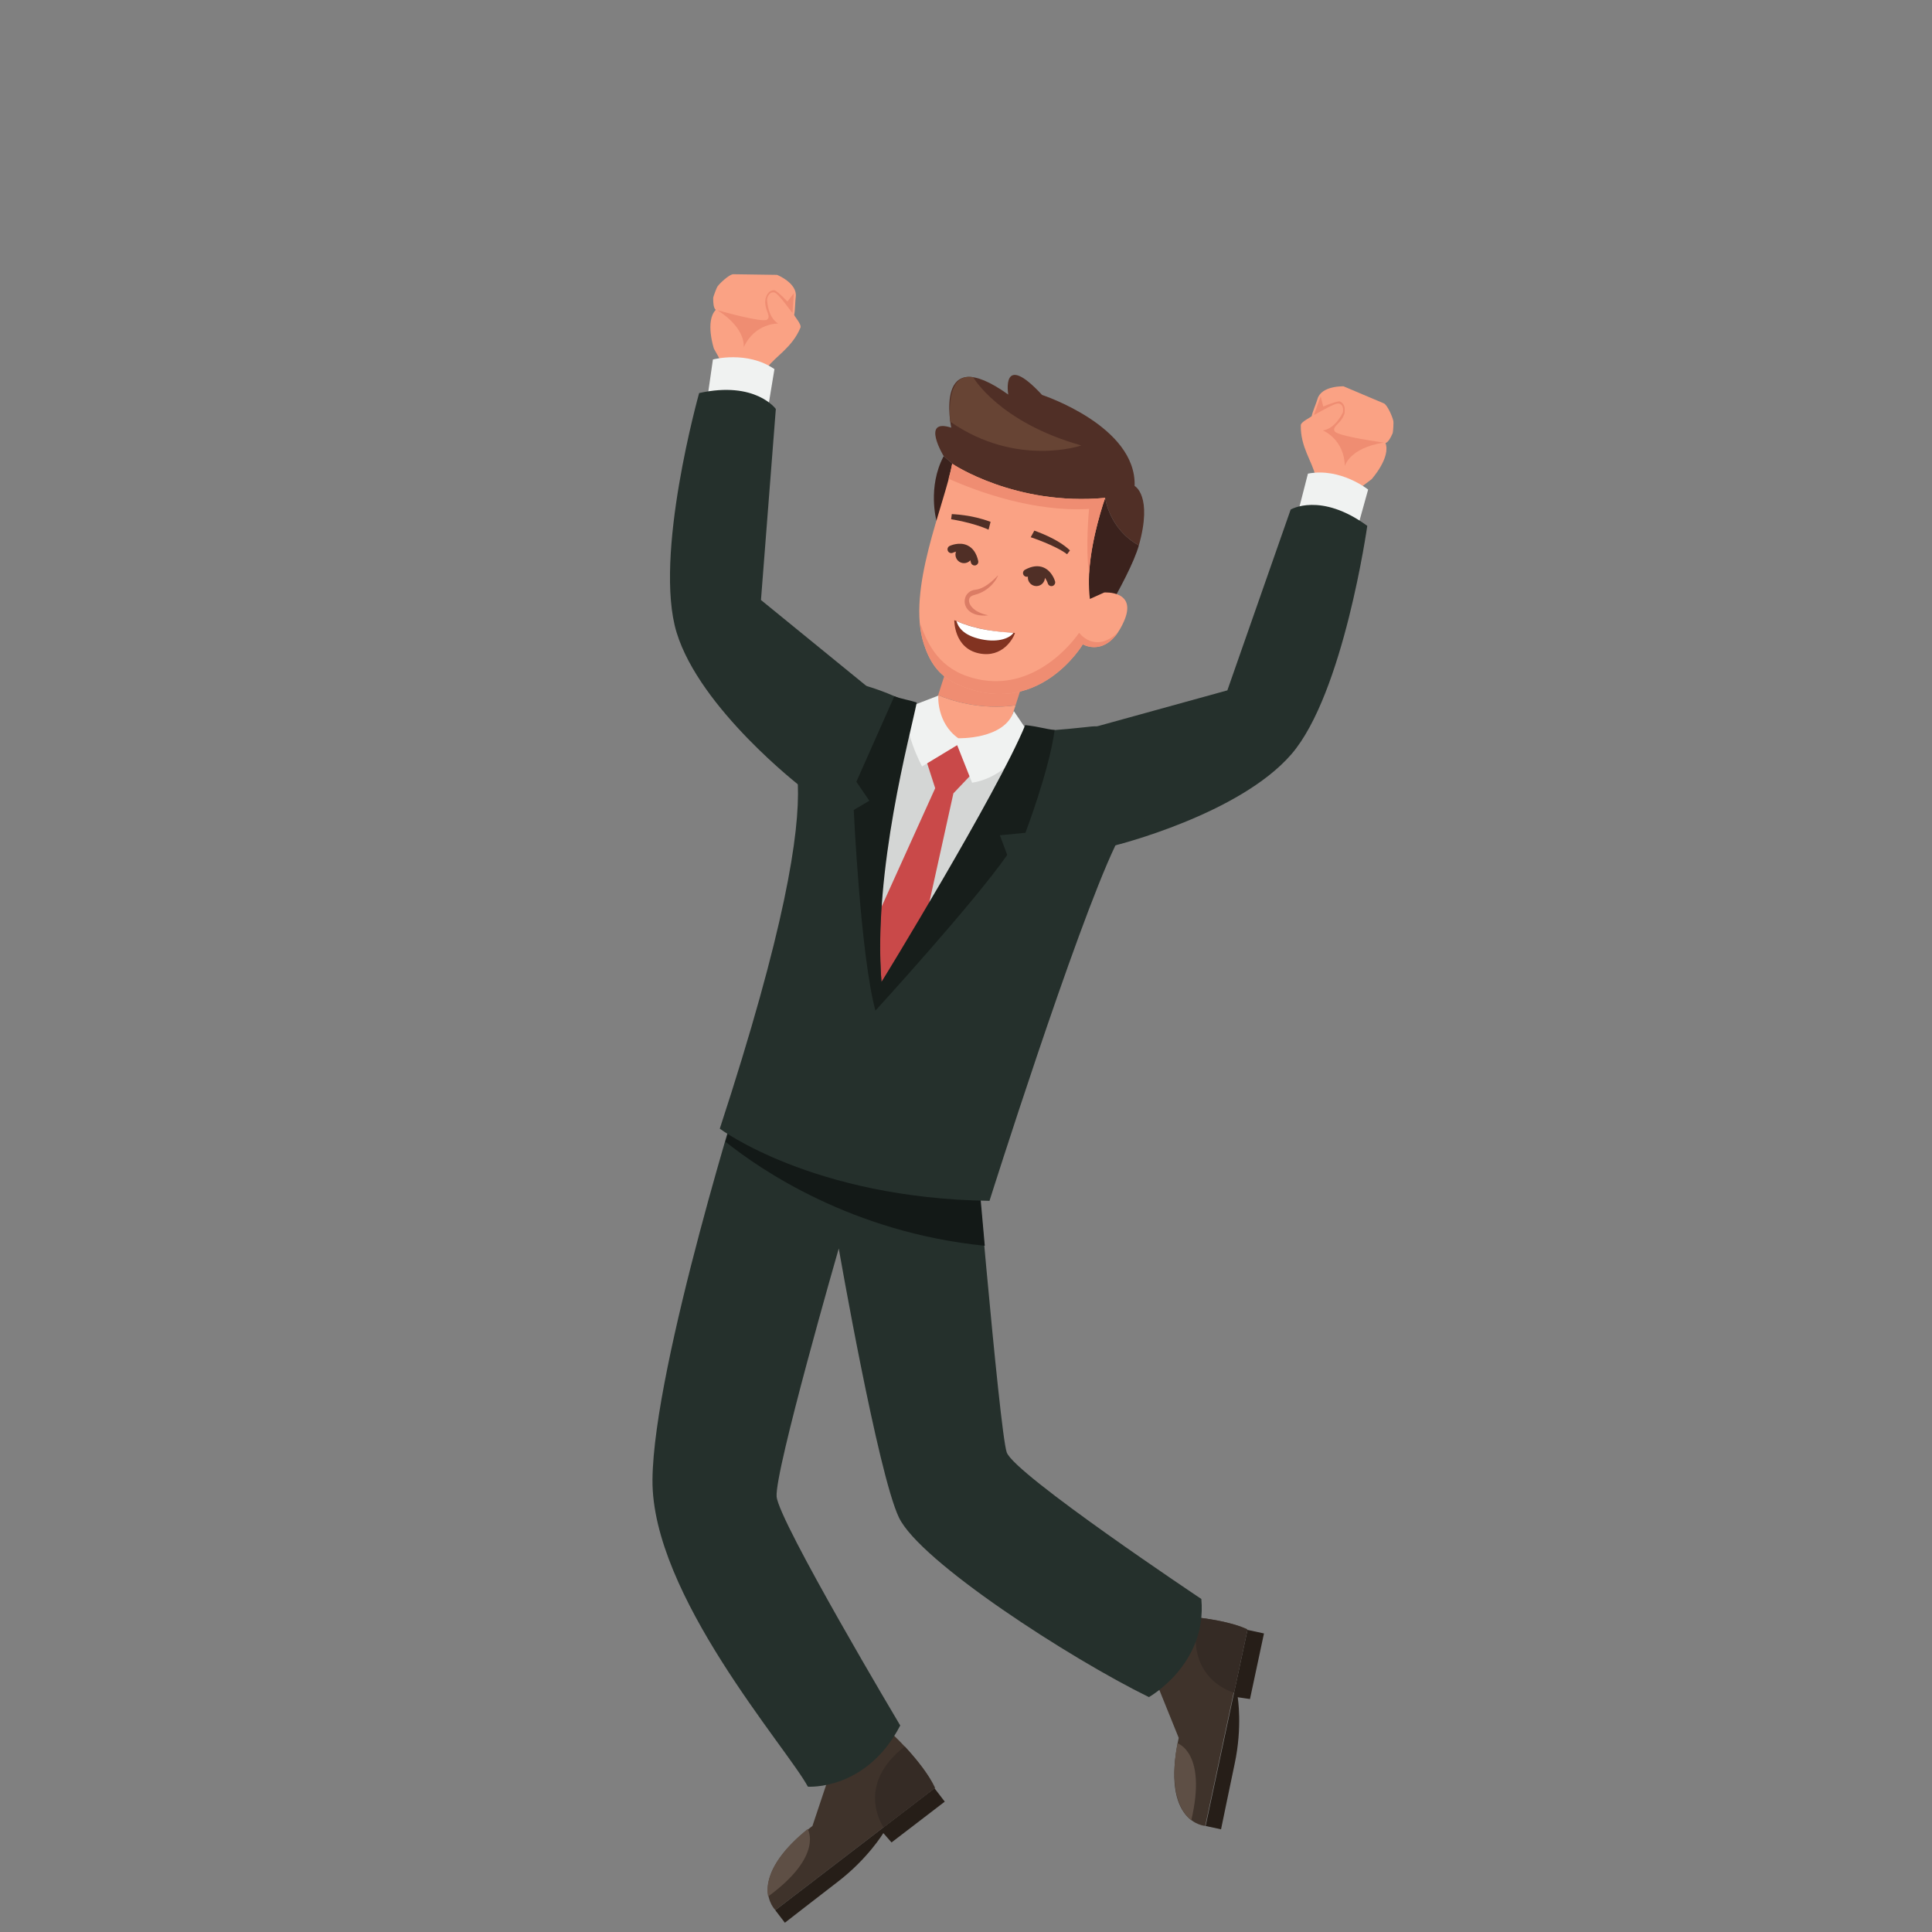 <svg width="450" height="450" xmlns="http://www.w3.org/2000/svg">
 

 <rect width="100%" height="100%" fill="#808080" stroke="none"/>
 

 <style type="text/css">.st0{fill:#FAA284;}
	.st1{fill:#EF8D72;}
	.st2{fill:#F0F2F1;}
	.st3{fill:#25302C;}
	.st4{fill:#3F332B;}
	.st5{fill:#261E18;}
	.st6{fill:#5E4F45;}
	.st7{fill:#352B25;}
	.st8{fill:#131917;}
	.st9{fill:#D4D6D5;}
	.st10{fill:#C94949;}
	.st11{fill:#171E1B;}
	.st12{fill:#3B221D;}
	.st13{fill:#502F26;}
	.st14{fill:#674434;}
	.st15{fill:#DB7C65;}
	.st16{fill:#823321;}
	.st17{fill:#FFFFFF;}


			#arm1_1_ {
	animation: arm1 5s linear infinite;
  animation-direction: initial;
  transform-origin: 10% 80%;
  transform-box: fill-box;
}
@keyframes arm1 {
	0%{transform: rotateZ(0deg)}
	20%{transform: rotateZ(0deg)}
	25%{transform: rotateZ(3deg)}
   30%{transform: rotateZ(0deg)}
   60%{transform: rotateZ(0deg)}
	65%{transform: rotateZ(3deg)}
   70%{transform: rotateZ(0deg)}
100%{transform: rotateZ(0deg)}
}
#arm2_1_ {
	animation: arm2 5s linear infinite;
  animation-direction:  initial;
  transform-origin: 70% 90%;
  transform-box: fill-box;
}
@keyframes arm2 {
	0%{transform: rotateZ(0deg)}
	20%{transform: rotateZ(0deg)}
	25%{transform: rotateZ(-3deg)}
    30%{transform: rotateZ(0deg)}
    60%{transform: rotateZ(0deg)}
	65%{transform: rotateZ(-3deg)}
70%{transform: rotateZ(0deg)}
}
#legs_1_ {
	animation: leg 5s linear infinite;
  animation-direction: initial;
  transform-origin: top;
  transform-box: fill-box;
}
@keyframes leg {
	0%{transform: rotateZ(0deg)}
	20%{transform: rotateZ(0deg)}
	25%{transform: rotateZ(-5deg)}
30%{transform: rotateZ(0deg)}
60%{transform: rotateZ(0deg)}
	65%{transform: rotateZ(-5deg)}
70%{transform: rotateZ(0deg)}
}
#body_1_ {
	animation: body 5s linear infinite;
  animation-direction: initial;
  transform-origin: top;
  transform-box: fill-box;
}
@keyframes body {
	0%{transform: translateY(0px)}
	20%{transform: translateY(0px)}
25%{transform: translateY(-60px)}
30%{transform:  translateY(0px)}
60%{transform:  translateY(0px)}
	65%{transform:  translateY(-60px)}
70%{transform:  translateY(0px)}
}
#eye1_1_ {
	animation: e1 5s linear infinite;
  animation-direction: initial;
  transform-origin: top 20%;
  transform-box: fill-box;
}

@keyframes e1 {
	0%{opacity: 1;}
	20%{opacity: 1;}
	21%{opacity:0;}
	28%{opacity: 0;}
	30%{opacity: 1;}

	60%{opacity:1;}
	61%{opacity:0;}
	68%{opacity: 0;}
	70%{opacity: 1;}
}
#eye2_1_ {
	animation: e2 5s linear infinite;
  animation-direction: initial;
  transform-origin: top 20%;
  transform-box: fill-box;
}

@keyframes e2 {
	0%{opacity: 0;}
	20%{opacity: 0;}
	21%{opacity:1;}
	28%{opacity: 1;}
	30%{opacity: 0;}

	60%{opacity:0;}
	61%{opacity:1;}
	68%{opacity: 1;}
	70%{opacity: 0;}
	100%{opacity: 0;}

}</style>
 <g>
  <title>Layer 1</title>
  <g id="body_1_">
   <g id="arm2_1_">
    <path id="svg_1" d="m166.284,81.21c0,0 -2.11,-6.41 0.43,-9.04c-0.52,-0.42 -0.61,-1.6 -0.6,-2.76c0,-0.3 0.81,-2.41 0.98,-2.65c0.66,-0.92 2.63,-2.69 3.58,-2.89l10.31,0.15c0.01,0 4.81,1.92 4.36,5.15c-0.14,0.98 -0.14,3.25 -0.36,4.13c-0.08,0.31 1.79,2.21 1.45,3.03c-1.92,4.63 -5.79,6.63 -7.85,9.41c-1.14,1.54 -2.3,3.07 -3.45,4.61l-5.5,-3.14l-3.35,-6z" class="st0"/>
    <path id="svg_2" d="m178.674,74.44c1.01,-0.82 -0.54,-2.14 -0.44,-4.22c0.01,-0.27 0.06,-0.49 0.06,-0.63l0,0c0,-0.08 0.04,-0.12 0.06,-0.17c0.61,-2.1 2.09,-1.81 2.09,-1.81c0.94,0.46 2.96,2.62 2.96,2.62l1.5,-1.93l-0.31,4.57c-0.05,0.19 -3.21,-4.56 -4.24,-4.75c-1.36,-0.25 -1.69,1.51 -1.69,1.54c0.03,0.95 0.31,4.27 2.57,5.7c0,0 -5.38,-0.16 -8.02,5.54c0,0 0.75,-4.27 -6.1,-8.65c0.01,0 10.55,3.02 11.56,2.19" class="st1"/>
    <path id="svg_3" d="m164.744,92.83l1.31,-9.1c0,0 7.99,-2.14 14.33,2.25l-1.53,9.26l-14.11,-2.41z" class="st2"/>
    <path id="svg_4" d="m201.824,159.79l-24.58,-20.04l3.46,-44.49c0,0 -4.72,-6.61 -17.86,-3.71c0,0 -10.7,38.02 -5.24,55.8c5.46,17.78 28.97,35.92 28.97,35.92c5.65,0.55 11.17,-1.9 14.44,-6.45c3.55,-4.96 3.87,-11.63 0.81,-17.03z" class="st3"/>
   </g>
   <g id="legs_1_">
    <path id="svg_5" d="m207.064,403.17c0,0 7.65,6.81 10.74,13.24l-37.2,28.5c0,0 -7.56,-7.24 8.63,-19.61l5,-14.96l12.83,-7.17z" class="st4"/>
    <path id="svg_6" d="m220.054,419.64l-12.4,9.5l-1.91,-2.18c0,0 -3.56,5.93 -10.61,11.34c-3.43,2.63 -12.32,9.54 -12.32,9.54l-2.23,-2.91l37.08,-28.41l2.39,3.12z" class="st5"/>
    <path id="svg_7" d="m188.124,426.01c0,0 3.84,6.15 -9.2,15.71c0,0 -2.23,-6.57 9.2,-15.71" class="st6"/>
    <path id="svg_8" d="m205.794,425.61c0,0 -6.85,-9.69 4.94,-18.82c0,0 5.5,5.87 6.96,9.7l-11.9,9.12z" class="st7"/>
    <path id="svg_9" d="m273.724,376.37c0,0 10.24,0.21 16.77,3.09l-9.78,45.83c0,0 -10.45,-0.59 -6.17,-20.51l-5.91,-14.62l5.09,-13.79z" class="st4"/>
    <path id="svg_10" d="m294.404,380.46l-3.26,15.28l-2.86,-0.42c0,0 1.15,6.82 -0.71,15.51c-0.9,4.23 -3.17,15.25 -3.17,15.25l-3.59,-0.77l9.75,-45.68l3.84,0.83z" class="st5"/>
    <path id="svg_11" d="m274.264,406.04c0,0 6.92,2.18 3.21,17.92c0,0 -5.96,-3.55 -3.21,-17.92" class="st6"/>
    <path id="svg_12" d="m287.444,394.26c0,0 -11.51,-2.92 -8.47,-17.51c0,0 7.99,0.9 11.59,2.85l-3.12,14.66z" class="st7"/>
    <path id="svg_13" d="m173.714,249.79c0,0 -21.49,68.03 -21.74,94.83c-0.25,26.81 31.23,62.33 36.2,71.53c0,0 13.57,1 21.51,-14.25c0,0 -28.27,-47.44 -28.79,-53.3c-0.51,-5.86 14.47,-57.81 14.47,-57.81s9.11,52.4 14.01,62.66c4.9,10.26 39.84,32.83 58.23,41.84c0,0 13.59,-7.61 12.21,-22.86c0,0 -43.6,-29.09 -45.33,-34.15c-1.73,-5.06 -8.23,-82.4 -8.23,-82.4l-52.54,-6.09z" class="st3"/>
   </g>
   <g id="arm1_1_">
    <path id="svg_14" d="m319.464,111.63c0,0 4.51,-5.02 3.25,-8.44c0.64,-0.18 1.2,-1.22 1.66,-2.28c0.12,-0.28 0.24,-2.54 0.17,-2.82c-0.23,-1.11 -1.32,-3.52 -2.11,-4.09l-9.5,-4.02c-0.01,0 -5.18,-0.18 -6.07,2.96c-0.27,0.95 -1.18,3.03 -1.33,3.93c-0.05,0.31 -2.53,1.31 -2.55,2.18c-0.11,5.01 2.63,8.4 3.4,11.77c0.43,1.87 0.87,3.74 1.3,5.61l6.3,-0.67l5.48,-4.13z" class="st0"/>
    <path id="svg_15" d="m310.854,100.44c-0.59,-1.16 1.38,-1.73 2.12,-3.67c0.1,-0.25 0.22,-0.45 0.22,-0.6l0,0c0,-0.08 -0.01,-0.13 -0.01,-0.19c0.29,-2.17 -1.2,-2.5 -1.2,-2.5c-1.05,0.04 -3.77,1.21 -3.77,1.21l-0.6,-2.37l-1.56,4.31c-0.03,0.2 4.77,-2.88 5.79,-2.64c1.35,0.32 0.94,2.06 0.93,2.09c-0.41,0.86 -2,3.78 -4.65,4.18c0,0 4.99,2.01 5.11,8.3c0,0 1.03,-4.21 9.07,-5.47c0.01,0 -10.85,-1.48 -11.45,-2.65" class="st1"/>
    <path id="svg_16" d="m316.204,122.89l2.46,-8.86c0,0 -6.45,-5.18 -14.02,-3.71l-2.33,9.09l13.89,3.48z" class="st2"/>
    <path id="svg_17" d="m255.304,169.24l30.57,-8.44l14.75,-42.12c0,0 6.98,-4.14 17.84,3.8c0,0 -5.51,39.11 -17.67,53.19c-12.16,14.07 -40.98,21.22 -40.98,21.22c-6.43,-1.45 -11.21,-6.78 -11.88,-13.14c-0.6,-5.77 2.28,-11.45 7.37,-14.51z" class="st3"/>
   </g>
   <path id="svg_18" d="m226.374,255.88l-52.55,-6.09c0,0 -2.03,6.44 -4.86,16.13c8.22,6.58 29.53,21.15 60.41,24.24c-1.64,-18.07 -3,-34.28 -3,-34.28" class="st8"/>
   <path id="svg_19" d="m240.834,172.06c-8.26,-3.66 -18.64,-6.95 -29.97,-7.48c-1.4,7.17 -7.55,38.14 -5.55,64.17c0,0 29,-40.84 35.52,-56.69" class="st9"/>
   <polygon id="svg_20" points="215.324,175.84 217.824,183.59 199.514,224.06 204.294,233.82 212.284,229.09 222.064,184.79 226.604,180.01 223.194,171.94 " class="st10"/>
   <path id="svg_21" d="m218.514,161.91l-3.04,9.01l17.04,5.47l4.03,-12.1c-8.17,1.17 -15.21,-1.18 -18.03,-2.38" class="st0"/>
   <path id="svg_22" d="m236.544,164.28l3.31,-10.31l-17.04,-5.47l-4.3,13.41c2.82,1.2 9.86,3.55 18.03,2.37" class="st1"/>
   <path id="svg_23" d="m255.394,169.17c-0.85,-0.01 -1.28,0.06 -3.14,0.26c-4.97,0.54 -9.31,0.84 -12.85,1.01c-6.52,15.84 -34.09,58.31 -34.09,58.31c-2,-26.03 5.95,-57.28 7.36,-64.46c-1.31,-0.71 -2.73,-1.42 -4.28,-2.1c-2.33,-1.02 -4.54,-1.81 -6.56,-2.41c-2.85,0.09 -6.94,0.69 -10.25,3.47c-6.6,5.56 -5.87,16.32 -5.75,19.43c0.45,11.49 -2.98,33.74 -18.18,80.21c0,0 21.63,16.23 62.82,16.81c0,0 19.92,-63.07 29.34,-82.82c9.15,-5.71 11.93,-15.71 8.7,-21.22c-2.32,-3.96 -8.24,-6.44 -13.12,-6.49z" class="st3"/>
   <path id="svg_24" d="m218.544,162.03c0,0 -0.45,6.28 4.65,9.92c0,0 10.81,0.36 12.95,-6.32l4.21,6.22c0,0 -5.23,9.11 -13.94,10.46l-3.47,-8.75l-8.18,4.95c0,0 -4.79,-8.91 -3.23,-13.78l7.01,-2.7z" class="st2"/>
   <path id="svg_25" d="m202.484,186.51l-3.63,2.15c0,0 1.57,33.86 5.05,46.73c0,0 22.81,-24.94 30.7,-36.26l-1.72,-4.58l5.95,-0.57c0,0 5.5,-14.35 6.82,-23.95c-2.21,-0.23 -3.8,-0.81 -6.86,-1.14c-6.52,15.84 -33.49,59.86 -33.49,59.86c-2,-26.03 6.82,-57.94 8.22,-65.11c-2.14,-0.71 -3.14,-0.72 -5.22,-1.47l-8.84,19.92l3.02,4.42z" class="st11"/>
   <path id="svg_26" d="m257.414,115.97c0,0 -18.82,3.17 -22.69,1.6c-3.87,-1.57 -14.92,-11.33 -14.92,-11.33c-3.83,7.21 -1.69,15.02 -1.69,15.02l33.66,18.57l5.62,3.33c3.5,-6.03 6.79,-12.3 7.87,-16.13c-6.94,-3.8 -7.85,-11.06 -7.85,-11.06" class="st12"/>
   <path id="svg_27" d="m264.274,113.19c0.47,-13.97 -21.55,-21.2 -21.55,-21.2c-9.68,-10.45 -7.88,-0.09 -7.88,-0.09c-17.59,-12.58 -13.28,7.71 -13.28,7.71c-7.18,-2.32 -1.76,6.63 -1.76,6.63s11.05,9.76 14.92,11.33c3.87,1.57 22.69,-1.6 22.69,-1.6s0.91,7.26 7.85,11.06c3.27,-11.63 -0.99,-13.84 -0.99,-13.84" class="st13"/>
   <path id="svg_28" d="m257.204,138l-3.35,1.51c-0.18,-1.51 -0.24,-3.05 -0.22,-4.58c0.15,-8.85 3.78,-18.96 3.78,-18.96c-20.98,1.95 -35.63,-7.95 -35.63,-7.95c-1.76,9.63 -10.74,29.4 -6.58,42.04c1.24,3.77 3.19,7.19 7.53,9.19c18.89,8.72 29.47,-9.18 29.47,-9.18s5.73,3.41 9.59,-5.36c3.2,-7.25 -4.59,-6.71 -4.59,-6.71" class="st0"/>
   <path id="svg_29" d="m253.664,118.53c0,0 -0.9,9.18 0.01,15.13c0.41,-8.37 3.74,-17.7 3.74,-17.7c-20.98,1.95 -35.63,-7.95 -35.63,-7.95c-0.19,1.05 -0.49,2.23 -0.84,3.5c7.06,3.13 19.96,7.78 32.72,7.02" class="st1"/>
   <path id="svg_30" d="m226.674,87.86c0,0 5.94,10.45 25.19,15.9c0,0 -15.07,5.19 -30.53,-5.53c0.01,0.01 -1.4,-11.62 5.34,-10.37" class="st14"/>
   <path id="svg_31" d="m251.354,147.38c-3.07,4.42 -12.77,14.71 -26.07,10.13c-7.2,-2.48 -9.53,-8.36 -11.01,-12.42c0.13,1.75 0.42,3.42 0.94,4.98c1.24,3.77 3.19,7.19 7.53,9.19c18.89,8.72 29.47,-9.18 29.47,-9.18s4.37,2.68 8.19,-2.77c-5.44,5.08 -9.05,0.07 -9.05,0.07" class="st1"/>
   <path id="svg_32" d="m230.184,143.32c-4.26,0.46 -5.81,-1.93 -5.45,-3.78c0.23,-1.21 1.2,-2.06 2.46,-2.18c2.59,-0.25 5.25,-3.36 5.28,-3.39c-0.22,0.83 -1.93,3.68 -5.38,4.56c-0.74,0.19 -1.25,0.47 -1.37,1.06c-0.21,1.04 0.82,2.97 4.46,3.73" class="st15"/>
   <path id="svg_33" d="m221.534,120.94l0.16,-1.2c0.26,0.05 4.51,0.1 9.03,1.81l-0.47,1.82c-3.65,-1.65 -8.66,-2.42 -8.72,-2.43" class="st13"/>
   <path id="svg_34" d="m248.544,129.09c-2.75,-2.08 -8.42,-3.94 -8.47,-3.96l0.84,-1.54c0.21,0.11 5.36,1.77 8.3,4.61l-0.67,0.89z" class="st13"/>
   <g id="eye2_1_">
    <path id="svg_35" d="m226.994,131.71c-0.4,0 -0.76,-0.28 -0.85,-0.68c-0.28,-1.25 -0.79,-2.06 -1.53,-2.41c-1.17,-0.57 -2.65,0.11 -2.66,0.12c-0.43,0.21 -0.96,0.03 -1.17,-0.41c-0.21,-0.43 -0.03,-0.96 0.41,-1.17c0.09,-0.04 2.24,-1.06 4.18,-0.11c1.24,0.6 2.07,1.81 2.47,3.6c0.11,0.47 -0.19,0.94 -0.66,1.04c-0.06,0.01 -0.13,0.02 -0.19,0.02" class="st13"/>
    <path id="svg_36" d="m238.494,134.05c0.26,0.3 0.71,0.39 1.07,0.19c1.12,-0.61 2.07,-0.76 2.82,-0.44c1.2,0.51 1.66,2.06 1.67,2.08c0.13,0.46 0.61,0.74 1.08,0.61c0.46,-0.13 0.74,-0.61 0.61,-1.08c-0.03,-0.1 -0.68,-2.38 -2.67,-3.22c-1.27,-0.54 -2.73,-0.36 -4.34,0.52c-0.42,0.23 -0.58,0.76 -0.35,1.18c0.03,0.06 0.07,0.11 0.11,0.16" class="st13"/>
   </g>
   <g id="eye1_1_">
    <path id="svg_37" d="m226.524,129.18c0,1.1 -0.89,1.99 -1.99,1.99c-1.1,0 -1.99,-0.89 -1.99,-1.99c0,-1.1 0.89,-1.99 1.99,-1.99c1.1,0 1.99,0.89 1.99,1.99" class="st13"/>
    <path id="svg_38" d="m243.384,134.52c0,1.1 -0.89,1.99 -1.99,1.99c-1.1,0 -1.99,-0.89 -1.99,-1.99c0,-1.1 0.89,-1.99 1.99,-1.99c1.1,0 1.99,0.89 1.99,1.99" class="st13"/>
   </g>
   <path id="svg_39" d="m236.404,147.42c0,0 -7.63,-0.04 -14.13,-2.97c0,0 -0.11,6.51 5.75,7.73c5.52,1.15 8.06,-3.56 8.38,-4.76" class="st16"/>
   <path id="svg_40" d="m228.554,148.9c-4.5,-0.95 -5.43,-3.09 -5.78,-4.23c5.06,2.15 9.45,2.43 13.26,2.75c-0.65,1.04 -3.24,2.37 -7.48,1.48" class="st17"/>
  </g>
 </g>
</svg>